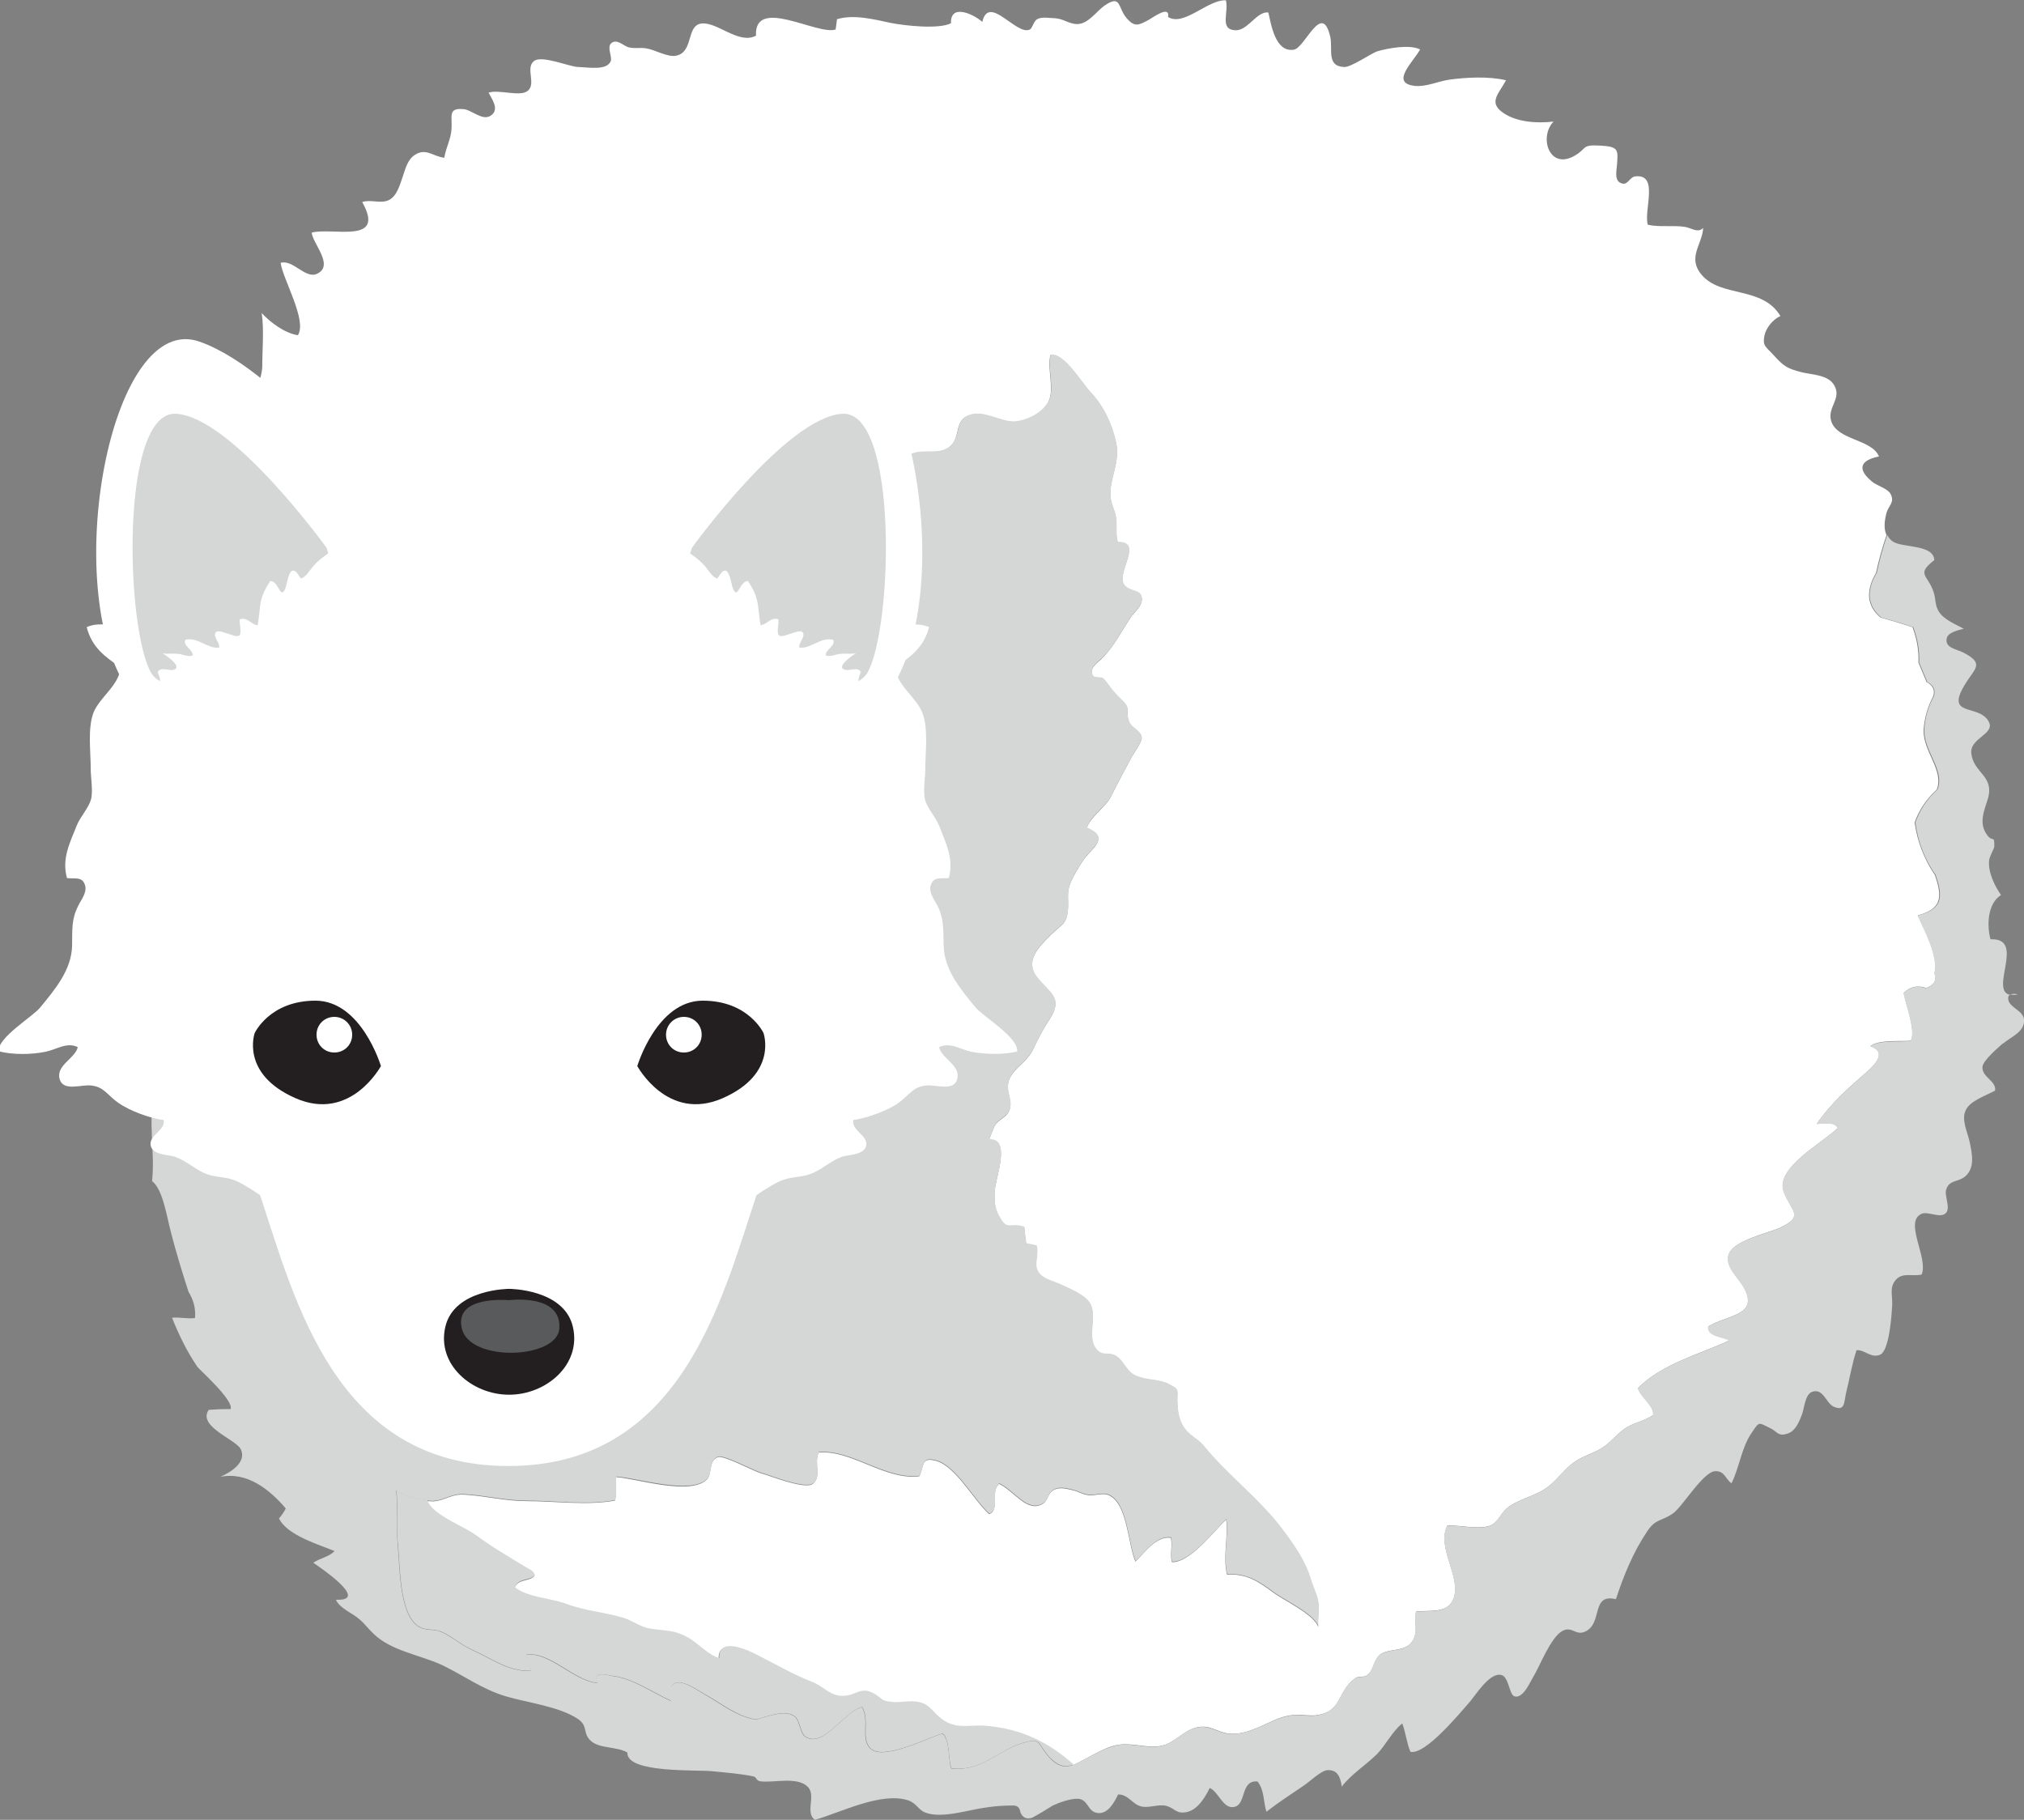 <?xml version="1.0" encoding="UTF-8"?>
<svg id="Layer_2" data-name="Layer 2" xmlns="http://www.w3.org/2000/svg" viewBox="0 0 74.94 67.38">
  <rect x="0" y="0" width="74.94" height="67.38" fill="#808080" stroke="none"/>
  <defs>
    <style>
      .cls-1 {
        fill: #d5d6d6;
      }

      .cls-1, .cls-2, .cls-3, .cls-4 {
        stroke-width: 0px;
      }

      .cls-2 {
        fill: #fff;
      }

      .cls-3 {
        fill: #231f20;
      }

      .cls-4 {
        fill: #595a5c;
      }
    </style>
  </defs>
  <g id="_100" data-name="100">
    <g>
      <g>
        <path class="cls-2" d="m74.71,36.82c-.09-.03-.19-.02-.28,0,.07.01.16.01.28,0Z"/>
        <path class="cls-2" d="m71.01,33.89c.25.57.78,1.5.62,2.14.09.27-.02.45-.31.55-.32-.11-.6-.05-.83.18.05.37.47,1.41.26,1.77-.39.04-1.17-.05-1.5.2.67.23.12.73-.11.94-.69.6-1.36,1.19-1.87,1.94.27,0,.64-.11.78.15-.55.55-2.34,1.48-2,2.37.28.72.79.9-.17,1.34-.39.18-1.74.46-1.88,1-.12.47.42.86.61,1.27.47.97-.64.94-1.36,1.37-.03.38.56.37.78.52-1.14.53-2.48.86-3.38,1.76.09.34.62.67.56,1-.36.25-.75.28-1.1.54-.26.19-.46.45-.72.63-.33.24-.75.33-1.08.56-.38.26-.61.63-.97.91-.45.36-1.08.45-1.53.8-.22.17-.33.5-.58.63-.37.2-1.22,0-1.64.02-.41.82.51,1.88.24,2.68-.21.61-.88.44-1.4.51-.08.45.12.82-.2,1.18-.27.3-.87.19-1.14.42-.24.21-.21.51-.42.71-.18.18-.32.03-.51.17-.64.47-.46,1.2-1.37,1.35-.3.05-.63-.04-.94,0-.46.05-.82.27-1.24.45-.36.15-.76.29-1.15.23-.42-.06-.65-.32-1.12-.23-.53.11-.83.59-1.35.69-.49.1-1.07-.12-1.57-.04-.34.05-.59.19-.89.34-.32.16-.57.33-.81.41-.92-.83-1.92-1.3-3.19-1.42-.63-.06-1.15.16-1.7-.27-.39-.31-.43-.57-.94-.63-.3-.03-.62.05-.91.01-.39-.05-.32-.12-.61-.29-.53-.3-.65.06-1.19.07-.44,0-.72-.36-1.13-.52-.72-.28-1.31-.63-2-.98-.38-.19-1.49-.7-1.44.1-.37-.1-.72-.49-1.07-.71-.55-.34-.89-.3-1.48-.38-.39-.06-.64-.29-1.03-.41-.72-.21-1.41-.25-2.12-.52-.55-.2-1.4-.23-1.86-.6.14-.36.51-.22.74-.45-.09-.2-.21-.21-.38-.32-.62-.39-1.23-.73-1.82-1.17-.4-.3-1.64-.75-1.79-1.28h-.01c.1,0,.19.01.25.01.45-.03.66-.28,1.15-.25.81.05,1.51.24,2.32.24,1.03,0,2.25.17,3.26-.02.07-.29,0-.57.04-.87.75.05,2.75.7,3.36.09.21-.21.05-.71.42-.83.21-.07,1.34.53,1.56.59.37.1,1.68.64,1.96.39.31-.28.02-.76.2-1.15,1.24-.1,2.46,1.04,3.73.88.19-.42.06-.72.62-.57.73.2,1.4,1.47,1.96,1.97.41-.11.03-.84.37-1.12.57.27,1.04,1.09,1.62.74.2-.12.17-.41.44-.53.21-.09.43-.03.64.02.24.05.38.16.61.19.23.03.52-.1.75,0,.7.3.71,1.83.99,2.46.33-.33.78-.96,1.31-.88.07.3-.04.6.04.9.68.02,1.57-1.17,2.01-1.58.08.68-.13,1.38.03,2.04.71-.04,1.15.24,1.72.67.33.25,1.57.84,1.66,1.29-.04-.31.04-.65-.01-.96-.05-.28-.2-.54-.28-.83-.2-.68-.65-1.31-1.08-1.88-.84-1.1-1.97-1.94-2.84-3-.19-.24-.35-.31-.55-.48-.31-.27-.44-.59-.46-1.1-.03-.53.12-.53-.32-.75-.39-.2-.85-.14-1.24-.32-.36-.17-.42-.55-.73-.73-.28-.16-.46.04-.7-.23-.41-.45.07-1.29-.28-1.76-.21-.29-.69-.48-1.01-.63-.33-.16-.79-.22-.92-.58-.1-.26.07-.59-.02-.88-.12-.03-.25-.05-.38-.08-.03-.2-.05-.4-.07-.61-.55-.18-.61.16-.9-.34-.19-.33-.2-.53-.2-.93,0-.48.65-2.01-.2-1.97.06-.14.15-.44.25-.58.12-.16.38-.27.47-.44.25-.47-.28-.84.14-1.42.24-.33.57-.5.76-.89.21-.44.37-.75.63-1.15.5-.77-.01-.93-.48-1.53-.45-.58.02-1.09.52-1.58.43-.42.58-.38.63-.95.02-.3-.04-.56.05-.85.08-.27.39-.79.56-1.02.31-.41.94-.77.09-1.13.09-.38.71-.79.9-1.18.25-.5.51-.99.77-1.47.06-.11.37-.55.36-.68-.02-.28-.36-.35-.46-.58-.17-.44.07-.48-.24-.78-.21-.2-.3-.29-.48-.53-.08-.11-.15-.22-.25-.31-.07-.07-.31-.01-.37-.09-.19-.3.19-.51.36-.69.42-.43.69-.97,1.02-1.47.14-.22.55-.52.39-.83-.1-.2-.48-.14-.63-.4-.29-.48.73-1.57-.23-1.57-.1-.34,0-.7-.09-1.04-.08-.3-.2-.47-.18-.84.03-.62.35-1.11.21-1.8-.14-.66-.47-1.37-.94-1.86-.33-.35-.99-1.48-1.49-1.39-.13.52.17,1.27-.08,1.74-.23.43-.86.74-1.31.73-.52,0-1.04-.41-1.59-.25-.59.17-.33.78-.71,1.14-.48.46-1.21-.03-1.72.49-.41.43-.39,1.25-1.16,1.29-.91.04-1.65-1.6-2.51-1.35-.66.19-.34,1.1-.48,1.56-.06.01-.12.03-.19.04-1.64,1.27-1.82,1.49-2.06,1.58-.29.01-.58.07-.85.16-.14.04-.24.12-.29.24-1.35.35-2.86.29-4.26.26-.99-.02-1.6-.03-2.48.44-1.05.56-2.17,1.12-3.31,1.52-2.88,1.01-5.71-1.25-8.1-2.62-.03-.03-.07-.06-.11-.08.26-.66.55-1.33.87-2.02-.02-.65.03-1.4.47-1.59.09.06.17.14.21.22.03-.05.06-.11.09-.16l.16-1.58c-.07-.43.22-.89.23-1.34,0-.64.07-1.34-.02-1.98.32.35.86.75,1.34.82.35-.55-.56-2.07-.64-2.68.47-.13.92.62,1.36.4.63-.31-.18-1.12-.21-1.52.79-.2,2.76.45,1.87-1.13.32-.11.7.08,1-.08.3-.16.4-.58.5-.86.1-.28.17-.62.44-.8.42-.28.67.05,1.1.1.06-.39.26-.71.27-1.11.02-.45-.13-.74.44-.69.3.02.7.45,1.01.24.34-.23.04-.61-.08-.85.36-.13,1.15.16,1.44-.06.34-.26-.09-.85.24-1.11.29-.23,1.3.21,1.64.22.38.01,1.04.14,1.2-.21.07-.16-.15-.52.02-.67.21-.18.46.1.64.15.25.06.42,0,.66.04.32.05.79.34,1.11.27.65-.14.36-1.12.93-1.19.59-.07,1.38.79,2.02.45-.07-1.47,2.28,0,2.95-.23.02-.13.03-.25.05-.38.63-.19,1.38.01,2,.14.52.1,1.76.24,2.22.01-.03-.75.85-.33,1.16-.05.24-1.05,1.27.53,1.76.28.1-.05.14-.31.27-.38.16-.09.4-.05.58-.04.39,0,.56.21.89.22.42.01.73-.48,1.02-.68.64-.44.48.08.84.48.3.34.46.22.79.05.17-.09.8-.57.73-.11.59.36,1.46-.65,2.14-.62.11.47-.25,1.08.35,1.11.46.02.79-.71,1.22-.66.11.47.26,1.48.94,1.38.42-.06,1.04-1.81,1.35-.49.11.46-.16,1.11.53,1.13.26,0,.98-.5,1.21-.58.38-.11,1.2-.27,1.59-.07-.26.47-1.13,1.25-.19,1.35.41.04.86-.17,1.26-.23.65-.09,1.47-.13,2.11.02-.27.51-.67.82-.1,1.21.51.35,1.27.39,1.86.32-.55.57-.16,1.8.77,1.27.5-.28.23-.42.97-.38.67.04.65.15.61.7-.02.26-.12.65.22.71.18.03.27-.25.45-.27.9-.11.31,1.26.47,1.79.45.1.92.01,1.38.08.24.04.47.24.67.04-.03.61-.6,1.09-.06,1.73.72.86,2.25.41,2.92,1.53-.27.12-.53.43-.59.72-.08.39.04.4.34.73.4.44.51.49,1.03.63.35.09.96.09,1.19.45.34.51-.25.84-.09,1.36.23.72,1.5.66,1.77,1.31-.71.14-.83.48-.22.96.16.12.56.24.65.43.16.31-.07.42-.15.69-.07.27-.12.58,0,.83-.17.49-.3.97-.39,1.4-.39.67-.34,1.22.16,1.65.4.11.79.23,1.19.36.16.42.24.86.22,1.31.1.24.2.48.3.72.23.12.32.3.25.52-.21.4-.33.82-.36,1.27-.01.8.76,1.48.49,2.19-.37.34-.65.74-.82,1.22.1.71.35,1.36.75,1.95.31.88.21,1.27-.67,1.5Z"/>
      </g>
      <path class="cls-1" d="m74.17,38.62c-.16.15-.77.65-.77.9,0,.38.52.5.47.86-.32.18-.93.37-1.09.73-.17.36.08.83.15,1.18.09.44.2.94-.16,1.26-.26.23-.59.12-.71.49-.08.23.18.69-.02.88-.2.2-.66-.08-.89.02-.67.29.26,1.64,0,2.25-.34.08-.7-.09-.95.19-.26.29-.12.58-.14.95-.02.33-.1,1.68-.45,1.83-.34.14-.56-.19-.87-.17-.17.51-.25,1.03-.38,1.55-.09.38-.04.72-.45.55-.3-.12-.39-.7-.81-.56-.27.09-.3.64-.38.84-.1.25-.22.59-.51.7-.38.14-.4-.07-.68-.2-.44-.21-.38-.25-.68.19-.37.54-.45,1.28-.74,1.86-.23-.16-.24-.45-.59-.45-.44-.01-1.22,1.31-1.57,1.56-.44.31-.64.18-.97.68-.52.78-.86,1.62-1.15,2.5-.96-.23-.45.96-1.19,1.22-.31.11-.44-.22-.78-.05-.45.23-.86,1.35-1.11,1.74-.1.16-.35.77-.67.69-.2-.05-.21-.71-.48-.79-.45-.13-.98.78-1.23,1.05-.28.31-1.6,1.93-2.15,1.79-.14-.34-.17-.7-.3-1.05-.37.29-.62.82-.95,1.15-.41.4-.95.74-1.29,1.19-.05-.37-.17-.63-.53-.61-.23.01-.69.45-.86.56-.47.32-.95.63-1.4.98-.12-.38-.07-.8-.33-1.12-.62-.06-.42.8-.82.93-.44.15-.61-.55-.95-.69-.17.35-.44.8-.84.89-.41.09-.45-.15-.78-.23-.29-.07-.64.1-.93.02-.33-.09-.46-.44-.84-.44-.14.28-.36.71-.73.69-.38-.03-.35-.4-.65-.51-.27-.09-.85.14-1.04.23-.25.16-.5.31-.76.45-.21.07-.36,0-.44-.2-.02-.17-.11-.26-.29-.25-.32,0-.64.02-.96.07-.65.08-1.66.43-2.27.19-.26-.1-.32-.34-.63-.45-1-.33-2.5.45-3.46.72-.37-.27.05-.89-.25-1.21-.39-.42-1.32-.14-1.78-.22-.16-.03-.11-.15-.25-.18-.49-.1-1.02-.14-1.52-.19-.57-.06-3.18.08-3.14-.69-.37-.23-1.05-.14-1.36-.44-.31-.29-.08-.54-.48-.81-.69-.46-1.88-.6-2.65-.83-.88-.26-1.56-.77-2.37-1.16-.79-.37-1.89-.52-2.54-1.16-.27-.26-.39-.47-.73-.69-.23-.15-.58-.34-.66-.57,1.3.06-.66-1.24-.84-1.37.25-.17.57-.21.79-.43-.57-.24-1.76-.58-2.06-1.21.11-.12.19-.25.25-.37-.59-.69-1.42-1.37-2.42-1.17.46-.2.98-.58.75-1.03-.19-.36-1.61-.84-1.18-1.45.27-.02.54-.03.81-.03.12-.33-1.19-1.49-1.23-1.56-.39-.57-.69-1.19-.94-1.82.29-.03.56.05.85.01.03-.34-.05-.66-.24-.97-.23-.71-.45-1.43-.64-2.16-.16-.58-.3-1.63-.71-1.94.12-1.09-.17-2.24.1-3.31.37-1.43.68-2.85,1.09-4.27-.73-2.66-1.37-3.1-1.37-6.65,0,0,.2-4.27,2.24-9.48.04.03.07.05.11.08,2.38,1.36,5.22,3.63,8.1,2.62,1.13-.4,2.25-.95,3.31-1.52.88-.47,1.49-.46,2.48-.44,1.4.03,2.9.09,4.26-.26.05-.12.15-.21.29-.24.28-.09.56-.15.85-.16.24-.09.42-.31,2.06-1.58.06-.01.12-.03.19-.04.14-.46-.18-1.38.48-1.56.87-.24,1.6,1.39,2.51,1.35.76-.03.75-.86,1.16-1.29.5-.52,1.24-.03,1.72-.49.38-.37.13-.97.71-1.14.55-.16,1.07.24,1.59.25.45,0,1.09-.31,1.31-.73.25-.47-.05-1.23.08-1.74.5-.09,1.16,1.05,1.49,1.39.47.49.8,1.2.94,1.86.14.69-.17,1.18-.21,1.8-.02.37.09.55.18.84.1.34-.01.7.09,1.04.97,0-.05,1.09.23,1.57.15.25.53.19.63.4.16.31-.25.61-.39.83-.33.5-.59,1.04-1.02,1.47-.18.18-.55.39-.36.69.05.08.3.03.37.09.1.1.17.21.25.31.18.24.28.33.48.53.31.3.06.34.24.78.09.23.43.31.46.58.01.12-.3.57-.36.68-.26.49-.52.97-.77,1.47-.19.39-.81.79-.9,1.18.85.36.22.72-.09,1.13-.17.23-.48.75-.56,1.02-.09.29-.02.55-.05.85-.05.57-.2.54-.63.95-.5.49-.97,1.01-.52,1.58.47.6.98.76.48,1.53-.26.4-.41.71-.63,1.15-.19.39-.52.56-.76.89-.42.58.11.95-.14,1.42-.09.17-.35.28-.47.44-.1.14-.19.44-.25.58.85-.04.2,1.49.2,1.97,0,.4,0,.6.2.93.29.5.35.16.9.34.02.21.04.4.07.61.12.02.25.05.38.08.1.28-.07.61.02.88.13.36.59.42.92.58.31.15.79.34,1.01.63.35.47-.12,1.3.28,1.76.24.27.42.07.7.23.31.18.38.56.73.73.39.19.85.12,1.24.32.44.22.29.21.32.75.03.51.15.83.46,1.1.2.17.36.25.55.48.88,1.07,2,1.9,2.84,3,.43.57.88,1.19,1.08,1.88.09.29.23.56.28.83.06.3-.03.65.01.96-.09-.45-1.33-1.04-1.66-1.29-.57-.43-1.01-.7-1.72-.67-.16-.66.05-1.37-.03-2.04-.44.42-1.33,1.6-2.01,1.58-.08-.3.03-.6-.04-.9-.52-.08-.98.55-1.31.88-.28-.63-.29-2.16-.99-2.46-.23-.1-.52.03-.75,0-.23-.03-.37-.13-.61-.19-.21-.05-.43-.11-.64-.02-.27.12-.24.41-.44.53-.58.35-1.05-.47-1.62-.74-.34.28.04,1.02-.37,1.12-.56-.5-1.23-1.77-1.96-1.97-.56-.15-.43.15-.62.57-1.27.16-2.49-.98-3.73-.88-.19.39.11.88-.2,1.15-.29.25-1.6-.29-1.96-.39-.22-.06-1.35-.66-1.56-.59-.37.12-.21.62-.42.83-.61.6-2.61-.05-3.36-.09-.03.3.03.58-.04.87-1.02.2-2.23.02-3.26.02-.81,0-1.52-.19-2.32-.24-.49-.03-.71.22-1.15.25-.27.02-1.25-.2-1.38-.39.06.69-.01,1.38.06,2.07.08.75.03,2.84.96,3.06.28.07.42,0,.7.14.38.18.7.47,1.1.65.73.32,1.31.8,2.17.77-.03-.21-.09-.41-.18-.6.87-.12,1.76.98,2.65,1.05-.22-.49.36-.29.56-.26.72.08,1.49.63,2.15.92.03-.13-.03-.49.03-.56.25-.35.92.15,1.17.29.49.27,1.04.7,1.58.87.46.15.34.08.9-.06.28-.07.63-.15.89.03.21.14.2.63.41.76.68.43,1.43-.94,2.09-1.1.3.47-.06,1.14.3,1.52.46.49,2.13-.38,2.68-.54.29.22.21.96.33,1.29,1.12.13,1.69-.66,2.68-.95.66-.2.49.03.94.53.58.64.96.25,1.68-.11.3-.15.56-.28.89-.34.5-.08,1.08.14,1.57.04.53-.11.83-.59,1.35-.69.47-.09.7.17,1.12.23.39.05.8-.08,1.15-.23.42-.18.78-.39,1.24-.45.31-.04.64.06.94,0,.91-.16.73-.89,1.37-1.35.19-.14.33.01.51-.17.2-.2.18-.51.42-.71.27-.23.87-.12,1.14-.42.32-.36.13-.73.2-1.18.52-.07,1.19.1,1.4-.51.28-.8-.64-1.86-.24-2.68.42-.03,1.27.18,1.64-.02.24-.13.36-.46.58-.63.45-.35,1.07-.44,1.53-.8.36-.28.59-.65.97-.91.33-.23.75-.32,1.08-.56.26-.19.46-.44.72-.63.35-.26.74-.3,1.1-.54.06-.33-.47-.66-.56-1,.89-.9,2.24-1.23,3.38-1.76-.23-.15-.82-.13-.78-.52.72-.43,1.83-.4,1.36-1.37-.2-.41-.73-.8-.61-1.27.13-.54,1.49-.82,1.88-1,.96-.44.45-.61.17-1.34-.34-.89,1.44-1.82,2-2.37-.14-.25-.52-.15-.78-.15.52-.76,1.19-1.34,1.87-1.94.23-.21.78-.71.11-.94.33-.24,1.12-.15,1.5-.2.21-.36-.21-1.4-.26-1.77.23-.23.51-.29.83-.18.29-.09.39-.28.31-.55.15-.63-.37-1.57-.62-2.14.88-.23.98-.62.67-1.5-.41-.59-.66-1.24-.75-1.95.17-.47.44-.88.82-1.22.28-.72-.5-1.39-.49-2.19.02-.45.14-.88.36-1.27.06-.23-.02-.4-.25-.52-.1-.24-.2-.48-.3-.72.02-.45-.06-.89-.22-1.31-.39-.13-.79-.25-1.19-.36-.5-.43-.56-.98-.16-1.65.09-.43.22-.91.39-1.4.05.1.12.19.22.25.36.23,1.49.09,1.52.68-.69.53-.24.54-.03,1.17.1.3.04.48.2.74.18.29.64.48.92.63-.19.05-.58.13-.63.35-.08.37.37.4.63.54.78.41.41.57.04,1.18-.74,1.22.51.7.88,1.36.27.47-.71.61-.64,1.19.08.72.85.82.62,1.65-.12.42-.37.91-.04,1.36.22.31.28-.03.27.44,0,.06-.18.37-.19.5-.05.44.21.96.44,1.29-.5.31-.53,1.12-.39,1.64,1.33-.07-.08,1.92.74,2.06-.02,0-.05.01-.07.03-.12.41.53.5.57.87.05.47-.51.66-.77.9Z"/>
      <path class="cls-1" d="m39.73,65.34c-.29.1-.55.06-.88-.29-.45-.5-.28-.72-.94-.53-.99.29-1.56,1.09-2.68.95-.13-.33-.05-1.07-.33-1.29-.56.16-2.23,1.03-2.68.54-.35-.38,0-1.04-.3-1.52-.66.16-1.42,1.53-2.09,1.1-.21-.14-.2-.62-.41-.76-.26-.18-.61-.1-.89-.03-.56.14-.44.21-.9.06-.53-.17-1.08-.6-1.58-.87-.25-.14-.92-.63-1.17-.29-.05.08,0,.43-.03.56-.65-.29-1.43-.84-2.15-.92-.21-.02-.79-.22-.56.26-.88-.07-1.78-1.18-2.65-1.05.09.19.15.39.18.6-.86.03-1.44-.45-2.17-.77-.41-.18-.72-.47-1.1-.65-.27-.13-.42-.08-.7-.14-.93-.22-.88-2.31-.96-3.06-.08-.69,0-1.38-.06-2.07.1.15.74.32,1.13.37h.01c.15.53,1.39.99,1.79,1.29.59.44,1.2.79,1.82,1.17.17.11.29.11.38.32-.23.23-.61.09-.74.45.45.37,1.31.4,1.86.6.71.27,1.4.31,2.12.52.39.11.64.35,1.03.41.59.09.93.04,1.48.38.34.22.7.61,1.07.71-.04-.81,1.07-.3,1.44-.1.69.35,1.28.7,2,.98.41.16.68.53,1.13.52.54-.01.66-.38,1.19-.07.29.17.22.25.61.29.3.04.62-.05.91-.01.51.06.55.32.94.63.55.43,1.07.21,1.7.27,1.27.12,2.27.6,3.19,1.42Z"/>
      <path class="cls-2" d="m37.7,38.92c-.48.14-1.24.12-1.74.02-.4-.08-.78-.37-1.19-.17.1.44.82.68.67,1.19-.13.46-.79.19-1.16.23-.5.06-.61.36-1.02.65-.41.29-1.17.56-1.67.63-.06.41.56.56.48.95-.07.35-.68.33-.9.41-.38.14-.65.4-1.01.57-.43.21-.72.14-1.15.28-.22.07-.67.34-1,.57-1.29,3.88-2.79,10.03-9.19,10.03s-7.9-6.15-9.19-10.03c-.33-.23-.78-.5-1-.57-.43-.14-.72-.07-1.14-.28-.35-.18-.63-.43-1.01-.57-.22-.08-.83-.06-.9-.41-.08-.4.55-.55.48-.95-.5-.06-1.25-.34-1.67-.63-.42-.29-.53-.6-1.02-.65-.37-.04-1.02.23-1.16-.23-.15-.52.57-.76.67-1.19-.41-.2-.78.09-1.19.17-.5.11-1.25.12-1.74-.02-.04-.51,1.27-1.28,1.54-1.62.55-.67,1.16-1.39,1.18-2.29.01-.61-.03-.97.23-1.48.1-.21.33-.48.25-.75-.1-.34-.37-.23-.67-.27-.2-.72.11-1.31.36-1.94.13-.33.44-.65.53-.97.08-.3-.01-.81-.01-1.12,0-.66-.12-1.5.1-2.09.23-.58.97-1.03,1-1.68-.56-.39-1.05-.72-1.25-1.49.79-.35,1.45.42,1.5-.9.02-.53-.02-.55.45-.62.41-.06.61-.04.96-.18.42-.17.56-.15.64-.67.06-.38-.18-.71.2-.88.34-.16,1.05.07,1.42.03.55-.06,1.23-.14,1.74-.3,0-.39-.32-.59-.42-.9.38-.16.96-.07,1.36-.06.56.02,1.24.4,1.77.22.17-.6-.39-1.09-.18-1.67.5-.24,1.71.19,2.21.38.11-.49-.17-.77.35-.91.45-.12,1.1.53,1.51.28.38-.23-.02-.79.52-.76.53.03,1.07.75,1.57,1.08.5-.33,1.05-1.06,1.57-1.08.54-.03.14.53.52.76.41.25,1.05-.4,1.51-.28.52.14.24.42.35.91.5-.19,1.7-.61,2.21-.38.2.58-.36,1.07-.18,1.67.53.18,1.21-.21,1.77-.22.39-.01.98-.1,1.35.06-.1.31-.43.51-.42.9.52.16,1.2.23,1.74.3.37.04,1.08-.19,1.42-.03.38.17.14.5.2.88.08.52.22.5.64.67.34.14.55.12.96.18.47.07.43.08.45.62.05,1.32.71.56,1.5.9-.2.77-.7,1.1-1.25,1.49.03.65.78,1.1,1,1.68.23.59.11,1.43.11,2.09,0,.31-.09.82-.01,1.12.08.33.39.64.52.97.24.63.56,1.22.36,1.94-.3.03-.56-.07-.67.27-.08.27.14.54.25.75.25.51.21.87.23,1.48.02.9.62,1.61,1.18,2.29.28.34,1.59,1.11,1.54,1.62Z"/>
      <path class="cls-2" d="m14.44,20.1c-.1.05-.21.09-.32.13-.26.1-.52.21-.76.34-.11.06-.59.43-.74.35-.15-.08-.04-.45-.07-.61-.13-.03-.28.1-.4.18-.02.01-.03.02-.04.03-.19.13-.35.26-.5.43-.13.14-.27.41-.46.47-.1-.09-.17-.32-.32-.29-.14.03-.21.47-.24.58-.2.6-.25-.19-.58-.2-.2.29-.34.59-.38.94-.03.24-.05.47-.09.7-.25-.03-.37-.31-.66-.22-.03.14.08.48-.01.59-.08.09-.36-.04-.44-.06-.13-.03-.41-.17-.46-.01-.06.17.19.36.14.53-.42.05-.8-.41-1.25-.29-.1.23.31.37.27.58-.16.06-.36-.04-.52-.06-.2-.02-.39.01-.59-.02.14.08.77.52.4.61-.14.04-.37-.07-.5,0-.14.06-.04.16-.01.29.01.05.02.09.02.13,0,.26-.2.32-.5.36-.2.03-.41.05-.61.05-.09-.11-.17-.22-.24-.35-2.29-3.93-.44-13.78,2.81-12.63,3.24,1.15,6.99,6.57,6.99,6.57.06.28.08.57.06.86Z"/>
      <path class="cls-3" d="m18.85,51.64c-1.38,0-2.69-1.12-2.36-2.52.33-1.4,2.36-1.4,2.36-1.4,0,0,2.03,0,2.36,1.4.33,1.4-.98,2.52-2.36,2.52Z"/>
      <path class="cls-1" d="m12.15,20.49s-.03.02-.04.03c-.19.13-.35.26-.5.43-.13.14-.27.41-.46.47-.1-.09-.17-.32-.32-.29-.14.03-.21.47-.24.58-.2.6-.25-.19-.58-.2-.2.29-.34.59-.38.94-.03.24-.05.47-.09.7-.25-.03-.37-.31-.66-.22-.03.14.08.48-.01.59-.08.09-.36-.04-.44-.06-.13-.03-.41-.17-.46-.01-.06.17.19.36.14.53-.42.05-.8-.41-1.25-.29-.1.23.31.37.27.58-.16.06-.36-.04-.52-.06-.2-.02-.39.01-.59-.02.14.08.77.52.4.61-.14.04-.37-.07-.5,0-.14.06-.04.16-.01.29.01.05.02.09.02.13-.14-.07-.25-.17-.33-.3-.95-1.63-1.16-9.72.92-9.6s5.57,4.96,5.57,4.96c.02.06.04.13.06.19Z"/>
      <path class="cls-3" d="m14.1,39.46s-.72-2.41-2.42-2.41-2.25,1.2-2.25,1.2c0,0-.54,1.51,1.51,2.41s3.17-1.2,3.17-1.2Z"/>
      <path class="cls-2" d="m13.04,38.31c0-.36-.29-.66-.66-.66s-.66.29-.66.66.29.66.66.66.66-.29.66-.66Z"/>
      <path class="cls-2" d="m23.26,20.1c.1.05.21.09.32.13.26.1.52.21.76.34.11.06.59.43.74.35.15-.08.04-.45.07-.61.13-.03.28.1.4.18.02.01.03.02.04.03.19.13.35.26.5.43.13.14.27.41.46.47.1-.09.17-.32.32-.29.14.03.21.47.24.58.2.6.25-.19.58-.2.2.29.34.59.38.94.03.24.05.47.09.7.25-.03.37-.31.66-.22.03.14-.08.48.02.59.08.09.36-.04.44-.06.12-.03.41-.17.46-.01.06.17-.19.36-.14.53.42.05.8-.41,1.25-.29.1.23-.31.37-.27.58.16.06.36-.04.52-.06.2-.02.39.01.59-.02-.14.08-.77.52-.4.61.14.04.37-.07.5,0,.14.06.04.16.01.29-.01.05-.02.09-.02.13,0,.26.2.32.5.36.2.03.41.05.61.05.09-.11.17-.22.24-.35,2.29-3.93.44-13.78-2.81-12.63-3.24,1.15-6.99,6.57-6.99,6.57-.06.28-.08.57-.06.86Z"/>
      <path class="cls-1" d="m25.55,20.49s.03.02.04.03c.19.13.35.26.5.43.13.14.27.41.46.47.1-.09.17-.32.32-.29.14.03.21.47.24.58.2.6.25-.19.58-.2.2.29.34.59.38.94.03.24.05.47.09.7.25-.03.37-.31.66-.22.03.14-.08.48.02.59.08.09.36-.04.44-.06.12-.03.41-.17.46-.01.06.17-.19.36-.14.53.42.05.8-.41,1.25-.29.1.23-.31.37-.27.58.16.06.36-.04.52-.06.2-.02.39.01.59-.02-.14.08-.77.52-.4.61.14.04.37-.07.5,0,.14.06.04.16.01.29-.01.05-.02.09-.02.13.14-.07.25-.17.33-.3.95-1.63,1.16-9.72-.92-9.6s-5.57,4.96-5.57,4.96c-.02.06-.04.13-.06.19Z"/>
      <path class="cls-3" d="m23.6,39.46s.72-2.41,2.42-2.41,2.25,1.2,2.25,1.2c0,0,.54,1.51-1.51,2.41-2.05.9-3.17-1.2-3.17-1.2Z"/>
      <path class="cls-2" d="m24.66,38.31c0-.36.29-.66.66-.66s.66.29.66.66-.29.66-.66.66-.66-.29-.66-.66Z"/>
      <path class="cls-4" d="m18.85,48.14s-2.05-.2-1.75,1.05c.3,1.26,3.53,1.13,3.61,0,.09-1.31-1.86-1.05-1.86-1.05Z"/>
    </g>
  </g>
</svg>